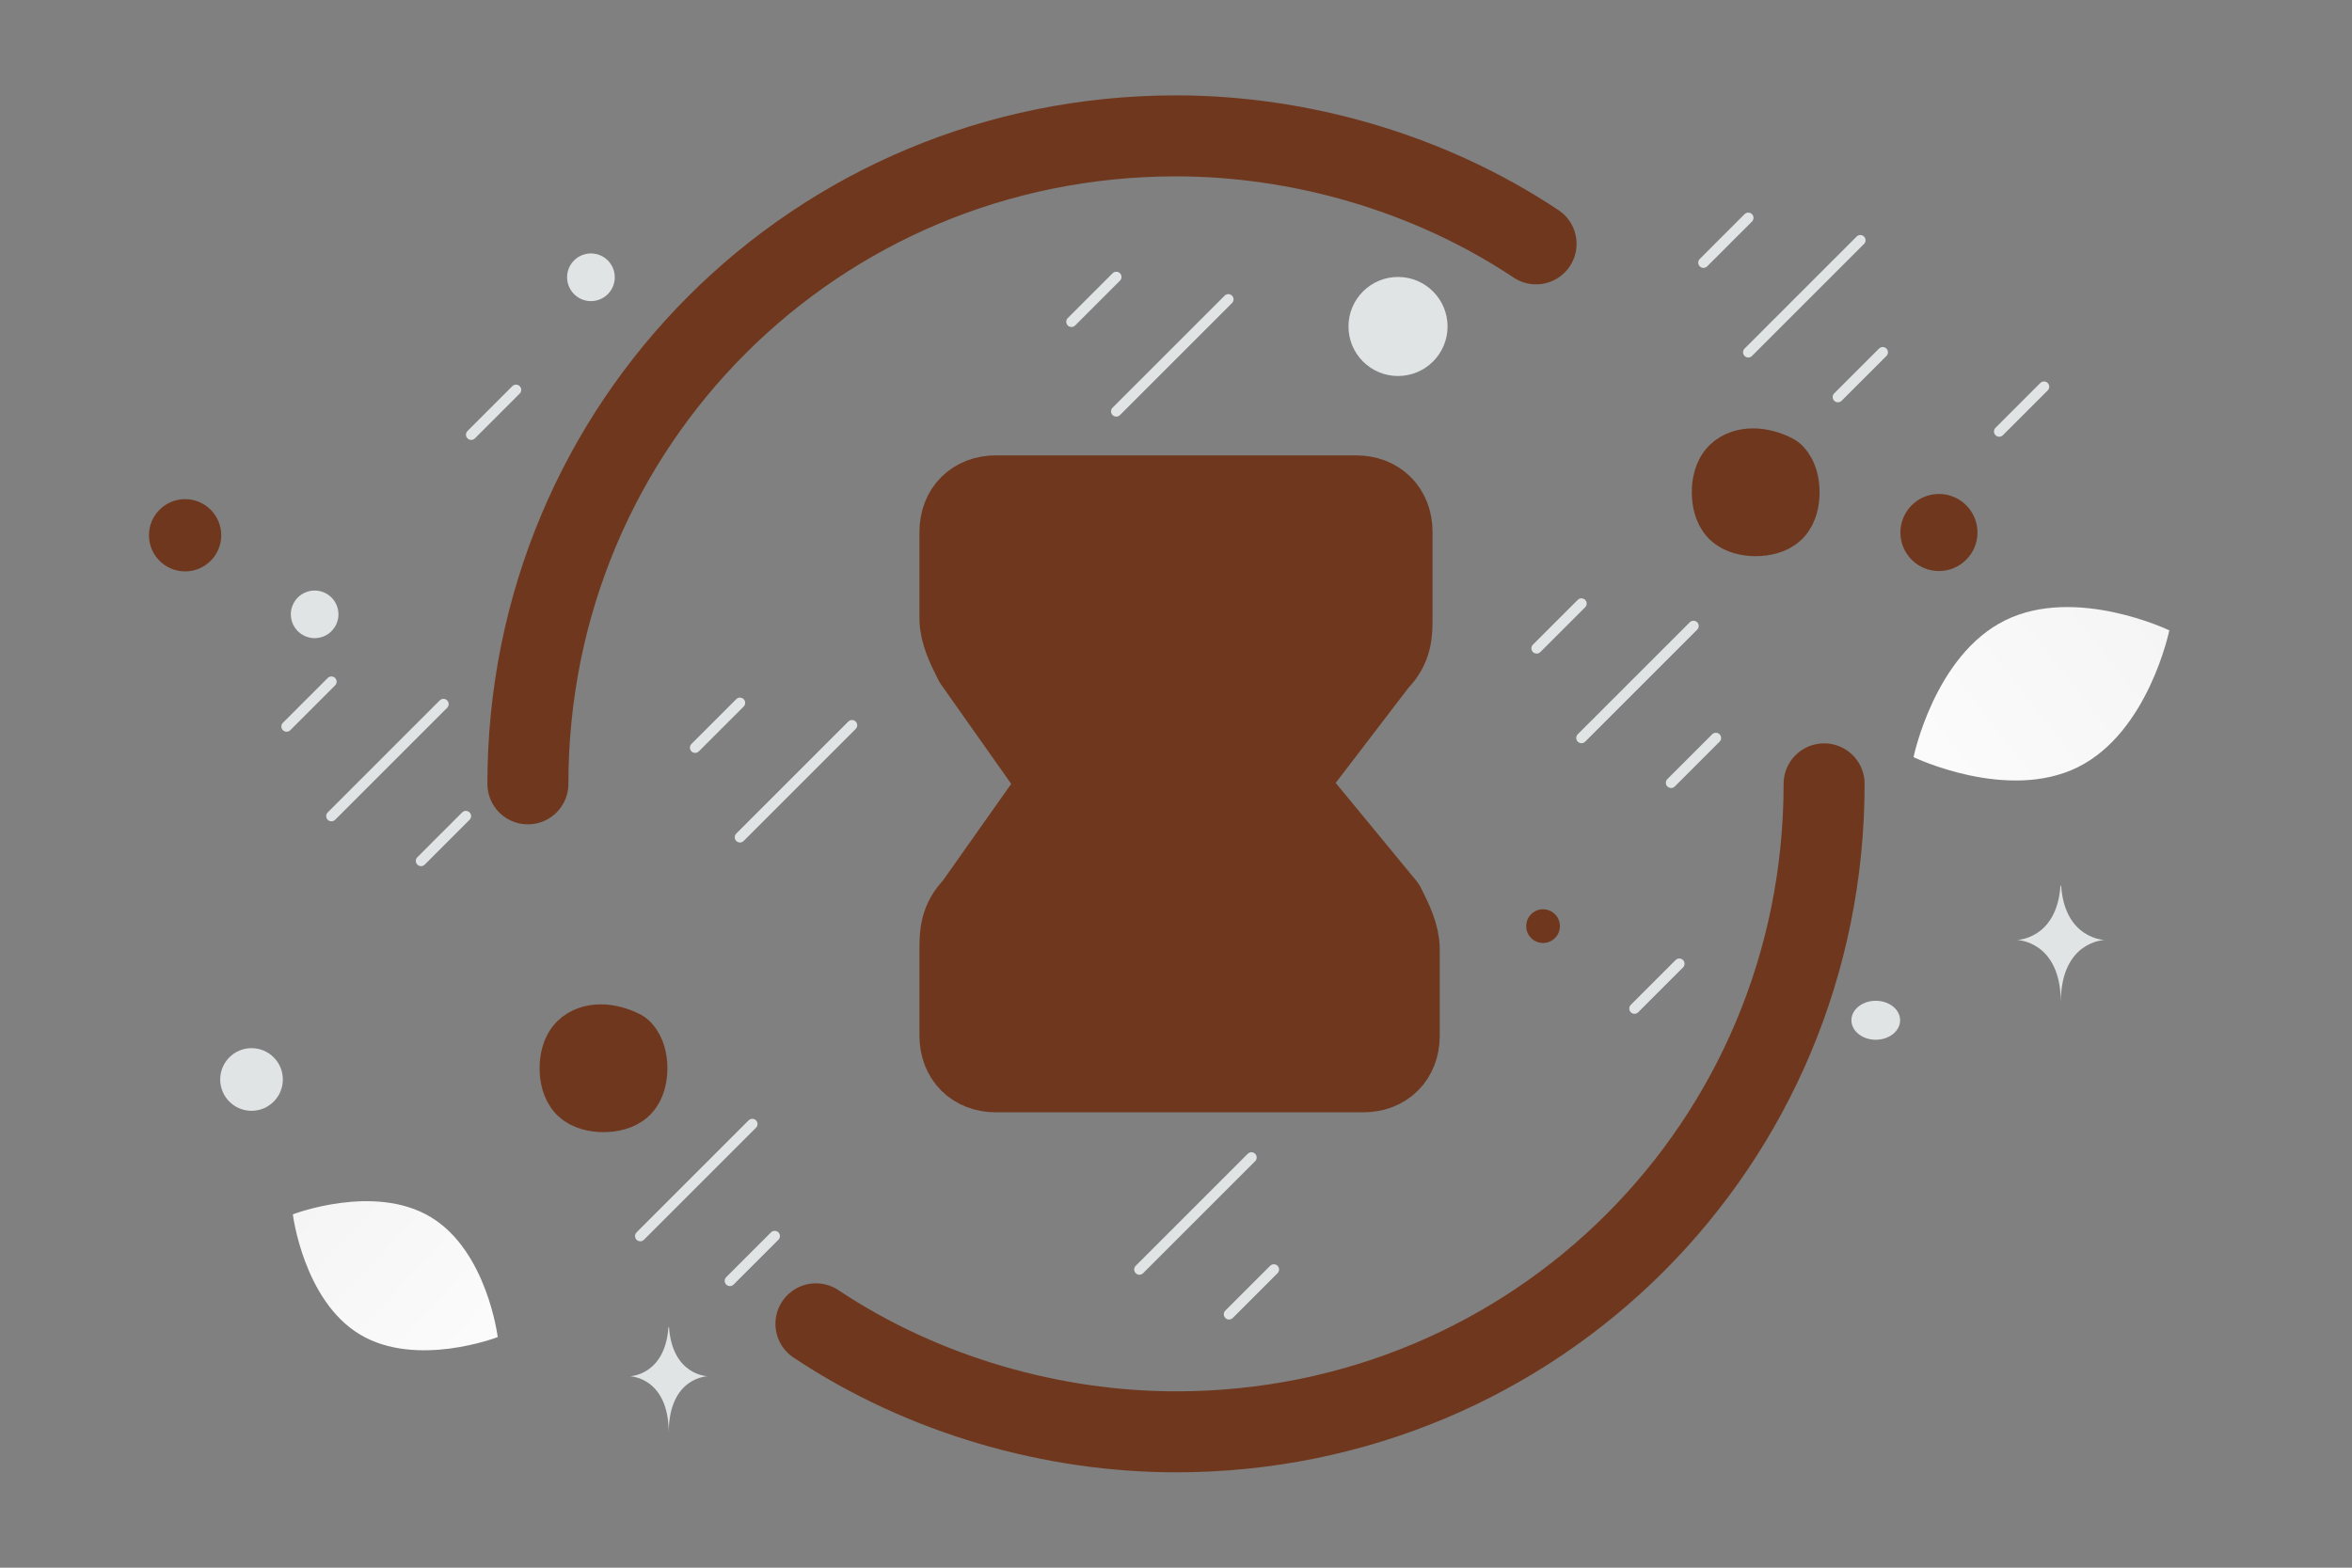 <svg width="900" height="600" viewBox="0 0 900 600" fill="none" xmlns="http://www.w3.org/2000/svg"><rect x="0" y="0" width="900" height="600" fill="#808080" stroke="none"/><path fill="transparent" d="M0 0h900v600H0z"/><path d="M795.105 293.616c-27.019 13.403-62.88-3.83-62.88-3.83s7.97-38.957 35.003-52.341c27.019-13.403 62.865 3.812 62.865 3.812s-7.969 38.956-34.988 52.359z" fill="url(#a)"/><path d="M137.76 510.763c21.644 12.972 52.698.98 52.698.98s-4.061-33.02-25.718-45.977c-21.645-12.973-52.685-.996-52.685-.996s4.06 33.02 25.705 45.993z" fill="url(#b)"/><circle cx="741.942" cy="203.805" r="14.753" transform="rotate(180 741.942 203.805)" fill="#6f381e"/><circle r="13.831" transform="matrix(-1 0 0 1 70.83 204.863)" fill="#6f381e"/><circle r="6.454" transform="matrix(-1 0 0 1 590.455 354.454)" fill="#6f381e"/><circle r="8.299" transform="matrix(-1 0 0 1 548.03 528.723)" fill="#E1E4E5"/><circle r="11.987" transform="matrix(-1 0 0 1 96.247 413.149)" fill="#E1E4E5"/><circle r="9.123" transform="matrix(-1 0 0 1 226.123 106.123)" fill="#E1E4E5"/><circle r="9.108" transform="scale(1 -1) rotate(-75 -93.01 -196.02)" fill="#E1E4E5"/><circle r="12.117" transform="matrix(-1 0 0 1 331.366 80.766)" fill="#E1E4E5"/><ellipse rx="9.32" ry="7.456" transform="matrix(-1 0 0 1 717.767 390.484)" fill="#E1E4E5"/><circle r="18.955" transform="matrix(0 1 1 0 534.955 124.955)" fill="#E1E4E5"/><path d="M788.449 338.987h.243c1.444 20.458 16.658 20.773 16.658 20.773s-16.776.327-16.776 23.966c0-23.639-16.777-23.966-16.777-23.966s15.208-.315 16.652-20.773zM255.781 507.931h.217c1.281 18.516 14.781 18.801 14.781 18.801s-14.887.296-14.887 21.69c0-21.394-14.886-21.69-14.886-21.69s13.494-.285 14.775-18.801z" fill="#E1E4E5"/><path d="M678.711 181.516c2.755 2.756 2.755 11.023 0 13.778-2.756 2.756-11.022 2.756-13.778 0-2.755-2.755-2.755-11.022 0-13.778 2.756-2.755 8.267-2.755 13.778 0m-90.933-88.183C546.444 65.778 496.844 52 450 52v0c-137.778 0-248 110.222-248 248m35.822 101.961c2.755 2.755 2.755 11.022 0 13.777-2.756 2.756-11.022 2.756-13.778 0-2.755-2.755-2.755-11.022 0-13.777 2.756-2.756 8.267-2.756 13.778 0m74.4 104.706C353.556 534.222 403.156 548 450 548v0c137.778 0 248-110.222 248-248" stroke="#6f381e" stroke-width="31" stroke-linecap="round" stroke-linejoin="round"/><path fill-rule="evenodd" clip-rule="evenodd" d="m405.911 300-33.067 46.844c-5.511 5.512-5.511 11.023-5.511 16.534v33.067c0 8.266 5.511 13.777 13.778 13.777h140.533c8.267 0 13.778-5.511 13.778-13.777v-33.067c0-5.511-2.755-11.022-5.511-16.534L491.333 300l35.822-46.844c5.512-5.512 5.512-11.023 5.512-16.534v-33.066c0-8.267-5.512-13.778-13.778-13.778H381.111c-8.267 0-13.778 5.511-13.778 13.778v33.066c0 5.511 2.756 11.022 5.511 16.534L405.911 300z" fill="#6f381e" stroke="#6f381e" stroke-width="31" stroke-linecap="round" stroke-linejoin="round"/><path d="m711.855 91.952-42.87 42.871M326.019 277.575l-42.871 42.87m186.871-205.87-42.871 42.87m-257.46 112.031-42.871 42.871m161.054 117.86L245 473.078m403.019-233.504-42.871 42.871M478.871 443 436 485.871M668.985 83.378l-17.149 17.148M283.148 269 266 286.148M427.148 106 410 123.148M126.817 260.902l-17.148 17.148M605.148 231 588 248.148m54.596 120.707-17.148 17.148M782.148 148 765 165.148m-44.57-30.326-17.148 17.148m-505.828-2.755-17.148 17.149m-2.043 145.982-17.149 17.148m135.331 143.583-17.148 17.148m377.297-207.78-17.149 17.148m-152 186.276-17.148 17.148" stroke="#E1E4E5" stroke-width="4" stroke-linecap="round" stroke-linejoin="round"/><defs><linearGradient id="a" x1="691.349" y1="335.423" x2="914.202" y2="159.146" gradientUnits="userSpaceOnUse"><stop stop-color="#fff"/><stop offset="1" stop-color="#EEE"/></linearGradient><linearGradient id="b" x1="221.519" y1="552.521" x2="47.358" y2="390.702" gradientUnits="userSpaceOnUse"><stop stop-color="#fff"/><stop offset="1" stop-color="#EEE"/></linearGradient></defs></svg>